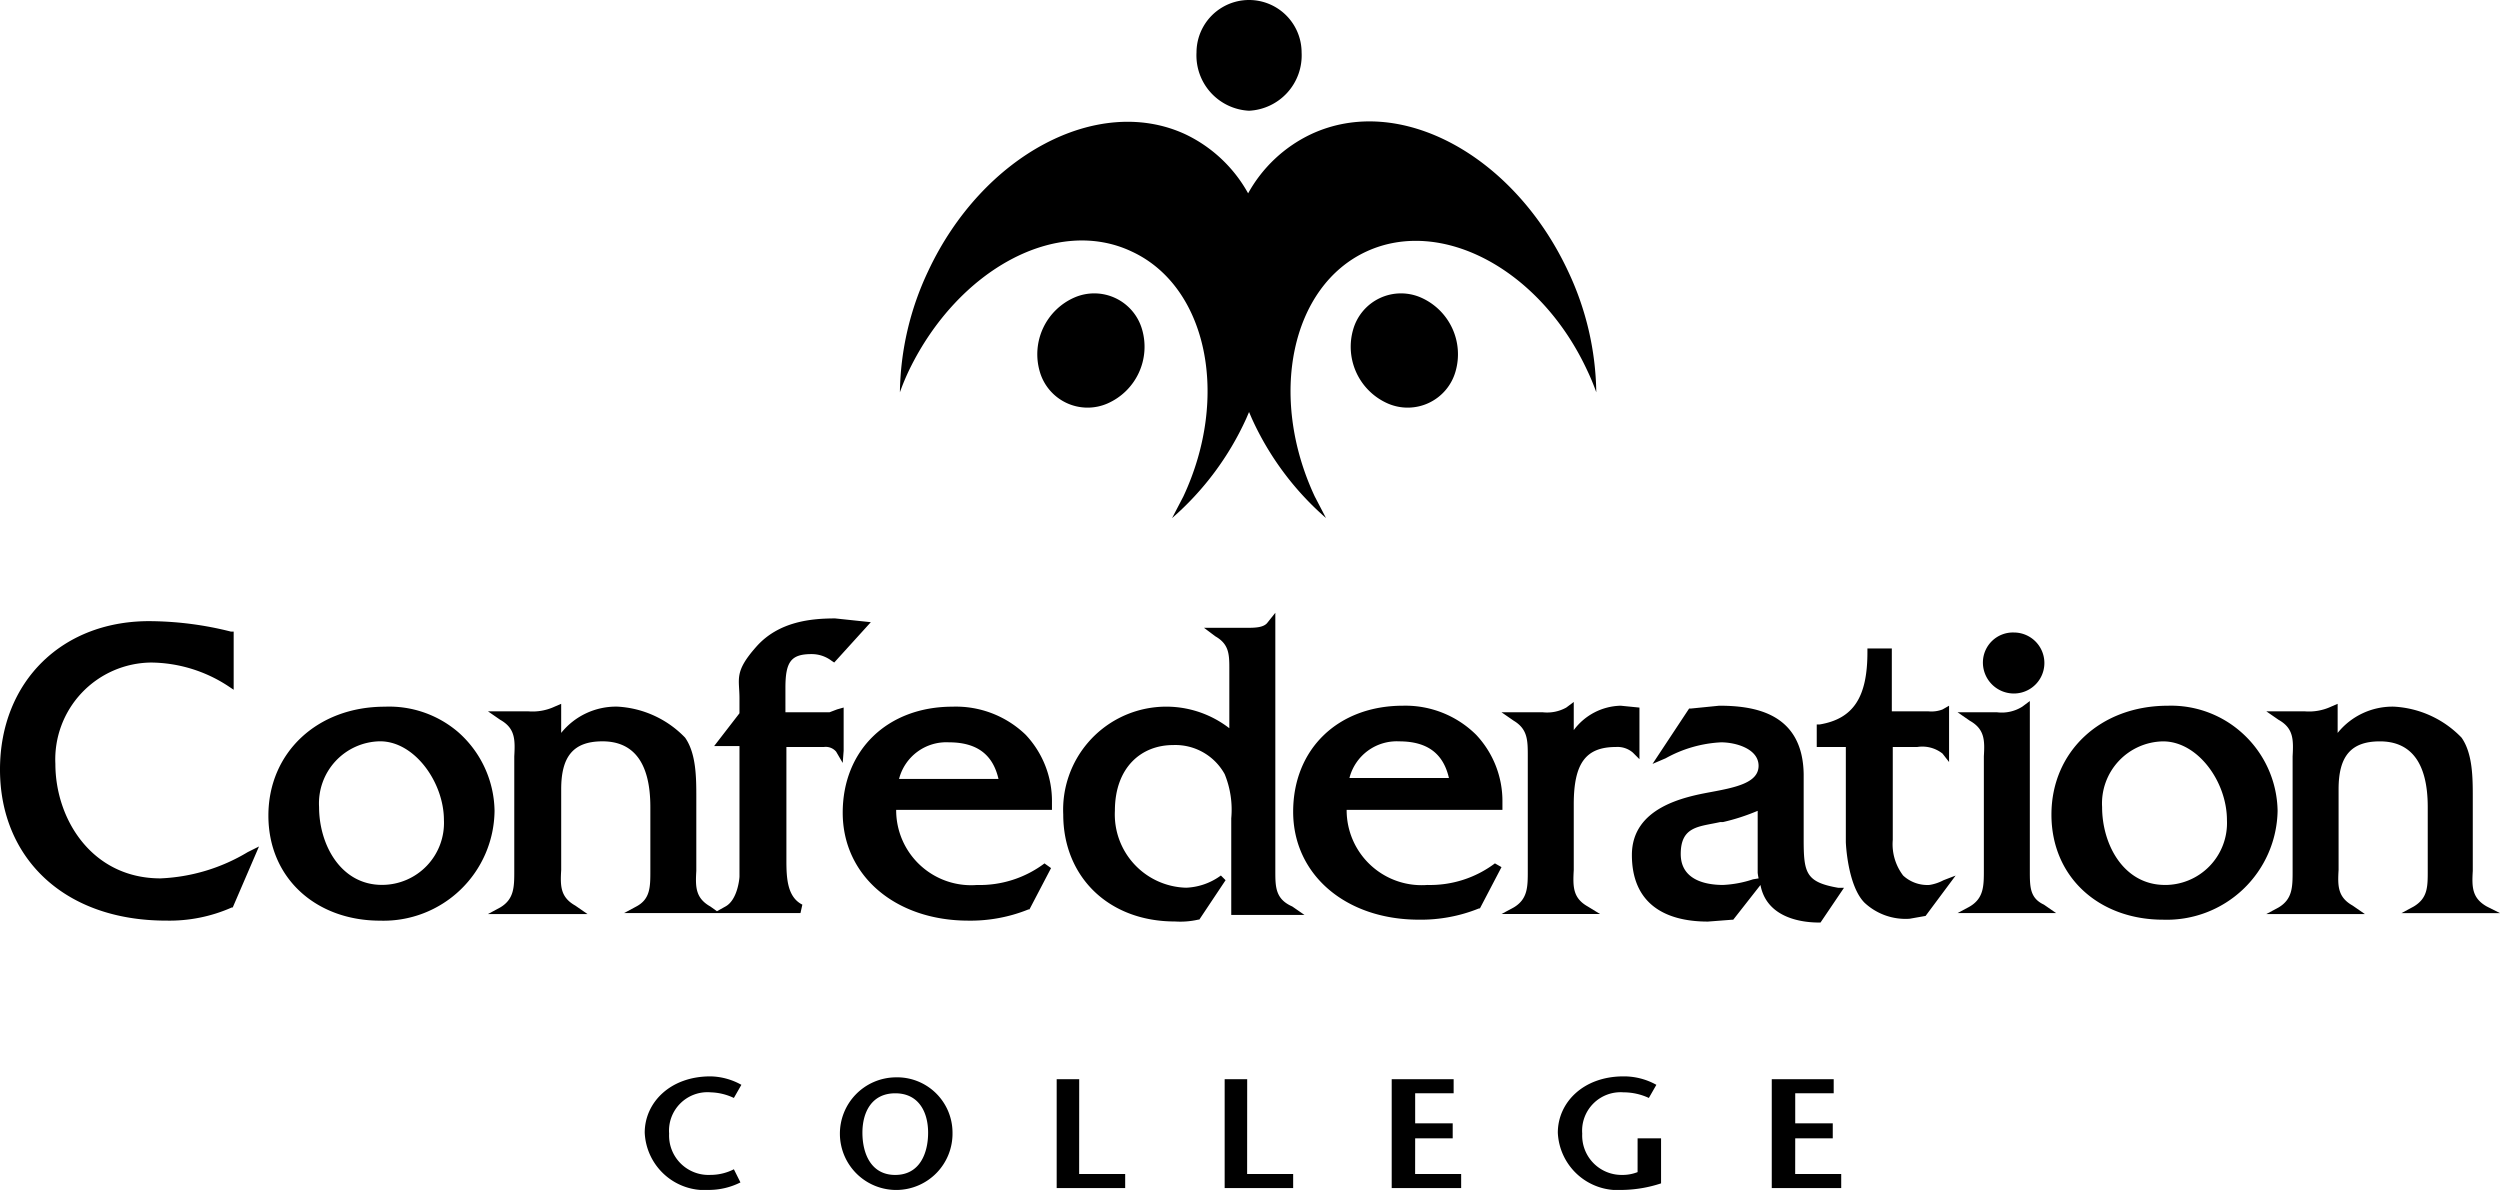 <svg xmlns="http://www.w3.org/2000/svg" width="168.355" height="80.133" viewBox="0 0 168.355 80.133"><defs><style>.a{fill:#000;}</style></defs><g transform="translate(84.177 40.066)"><g transform="translate(-84.177 -40.066)"><path class="a" d="M73.124,116.374a3.855,3.855,0,0,1,1.58.379l.506-.885a4.424,4.424,0,0,0-2.085-.569c-2.717,0-4.424,1.77-4.424,3.792a4.047,4.047,0,0,0,4.361,3.855,4.74,4.74,0,0,0,2.085-.506l-.442-.885a3.476,3.476,0,0,1-1.58.379,2.654,2.654,0,0,1-2.781-2.781,2.591,2.591,0,0,1,2.781-2.781Z" transform="translate(-25.284 -42.814)"/><path class="a" d="M93.229,115.4a3.792,3.792,0,1,0,3.855,3.729,3.729,3.729,0,0,0-3.855-3.729Zm0,6.572c-1.643,0-2.212-1.454-2.212-2.844s.632-2.654,2.212-2.654,2.212,1.264,2.212,2.654S94.872,121.971,93.229,121.971Z" transform="translate(-32.94 -42.849)"/><path class="a" d="M114.117,115.6H112.6v7.331h4.613v-.948h-3.1Z" transform="translate(-41.441 -42.924)"/><path class="a" d="M132.017,115.6H130.5v7.331h4.613v-.948h-3.1Z" transform="translate(-48.029 -42.924)"/><path class="a" d="M149.88,119.581h2.528V118.57H149.88v-2.022h2.591V115.6H148.3v7.331h4.677v-.948h-3.1Z" transform="translate(-54.58 -42.924)"/><path class="a" d="M171.372,121.746a2.781,2.781,0,0,1-1.074.19,2.654,2.654,0,0,1-2.654-2.781,2.591,2.591,0,0,1,2.781-2.781,4.044,4.044,0,0,1,1.706.379l.506-.885a4.487,4.487,0,0,0-2.212-.569c-2.717,0-4.424,1.769-4.424,3.792a4.047,4.047,0,0,0,4.361,3.855,8.658,8.658,0,0,0,2.591-.442v-3.033h-1.58Z" transform="translate(-61.094 -42.814)"/><path class="a" d="M190.38,119.581h2.528V118.57H190.38v-2.022h2.591V115.6H188.8v7.331h4.677v-.948h-3.1Z" transform="translate(-69.486 -42.924)"/><path class="a" d="M10.807,84.114c-4.613,0-7.078-3.981-7.078-7.71a6.522,6.522,0,0,1,6.446-6.825,9.606,9.606,0,0,1,5.182,1.58l.379.253V67.494h-.19a22.751,22.751,0,0,0-5.245-.7C4.234,66.672,0,70.843,0,76.783S4.3,86.958,11.186,86.958a10.364,10.364,0,0,0,4.424-.885h.063l1.769-4.108-.758.379a12.386,12.386,0,0,1-5.877,1.77Z" transform="translate(0 -24.962)"/><path class="a" d="M41.366,77.6A7.141,7.141,0,0,0,36.436,75.9c-4.55,0-7.836,3.1-7.836,7.331s3.223,7.078,7.52,7.078a7.477,7.477,0,0,0,7.71-7.394A7.2,7.2,0,0,0,41.366,77.6ZM36.247,87.9c-2.781,0-4.234-2.717-4.234-5.245a4.179,4.179,0,0,1,4.108-4.424c2.338,0,4.3,2.781,4.3,5.308A4.171,4.171,0,0,1,36.247,87.9Z" transform="translate(-10.526 -28.31)"/><path class="a" d="M75.951,75.411V72.5l-.442.126L75,72.82h-2.97V71.177c0-1.77.379-2.275,1.769-2.275a2.212,2.212,0,0,1,1.327.442l.19.126,2.465-2.717-2.4-.253h0c-1.58,0-3.792.19-5.308,1.9s-1.138,2.149-1.138,3.476v1.011L67.23,75.095h1.706v8.784c0,.126-.126,1.58-.948,2.022l-.569.316-.442-.316c-1.011-.569-1.011-1.327-.948-2.4V78.57c0-1.327,0-2.97-.758-4.045a6.828,6.828,0,0,0-4.55-2.085,4.74,4.74,0,0,0-3.792,1.77V72.251l-.442.19a3.539,3.539,0,0,1-1.769.316H52l.822.569c1.011.569,1.011,1.327.948,2.465V83.5c0,1.074,0,1.9-.948,2.465L52,86.407h6.7l-.822-.569c-1.011-.569-1.011-1.327-.948-2.4V78c0-2.212.822-3.223,2.781-3.223s3.223,1.264,3.223,4.424v4.3c0,1.074,0,1.9-.948,2.4l-.822.442H73.044l.126-.569c-1.011-.506-1.074-1.77-1.074-2.97V75.158h2.528a.915.915,0,0,1,.822.316l.442.758Z" transform="translate(-19.138 -24.854)"/><path class="a" d="M97.194,75.9c-4.361,0-7.394,2.907-7.394,7.141s3.539,7.268,8.468,7.268a10.427,10.427,0,0,0,4.045-.758h.063l1.454-2.781-.442-.316a7.267,7.267,0,0,1-4.55,1.454A5.05,5.05,0,0,1,93.4,82.849h10.491v-.506a6.509,6.509,0,0,0-1.769-4.55A6.762,6.762,0,0,0,97.194,75.9Zm-3.6,4.866A3.286,3.286,0,0,1,96.941,78.3c1.9,0,2.97.822,3.349,2.465Z" transform="translate(-33.05 -28.311)"/><path class="a" d="M127.582,83.279V65.9l-.506.632c-.253.379-.885.379-1.454.379h-2.844l.758.569c.885.506.948,1.138.948,2.085v4.108A6.942,6.942,0,0,0,113.3,79.487c0,4.171,3.033,7.2,7.52,7.2a5.435,5.435,0,0,0,1.58-.126h.063l1.769-2.654-.316-.316a4.234,4.234,0,0,1-2.338.822,4.934,4.934,0,0,1-4.8-5.182c0-2.907,1.769-4.424,3.918-4.424a3.792,3.792,0,0,1,3.476,1.959,6.32,6.32,0,0,1,.442,2.97v6.509h4.929l-.822-.569C127.582,85.175,127.582,84.353,127.582,83.279Z" transform="translate(-41.699 -24.633)"/><path class="a" d="M151.387,86.416a7.268,7.268,0,0,1-4.55,1.454,5.05,5.05,0,0,1-5.435-5.056h10.491v-.506a6.509,6.509,0,0,0-1.77-4.55,6.762,6.762,0,0,0-4.929-1.959c-4.361,0-7.394,2.907-7.394,7.141s3.539,7.268,8.468,7.268a10.427,10.427,0,0,0,4.045-.758h.063l1.454-2.781ZM144.941,78.2c1.9,0,2.97.822,3.349,2.465h-6.7a3.286,3.286,0,0,1,3.349-2.465Z" transform="translate(-50.716 -28.275)"/><path class="a" d="M165.814,89.177c-1.011-.569-1.011-1.327-.948-2.465V82.288c0-2.781.822-3.855,2.844-3.855a1.58,1.58,0,0,1,1.138.379l.442.442V75.779l-1.264-.126a4.045,4.045,0,0,0-3.16,1.643V75.4l-.506.379a2.654,2.654,0,0,1-1.58.316H160l.822.569c.948.569.948,1.327.948,2.4v7.71c0,1.074,0,1.9-.948,2.465l-.822.442h6.636Z" transform="translate(-58.886 -28.129)"/><path class="a" d="M185.465,84.774V80.413c-.063-4.108-3.286-4.613-5.688-4.613l-1.9.19h-.126l-2.465,3.729.885-.379a8.531,8.531,0,0,1,3.729-1.074c1.011,0,2.528.442,2.528,1.58s-1.517,1.454-3.223,1.77-5.308,1.011-5.308,4.234,2.149,4.487,5.119,4.487l1.643-.126h.063l1.833-2.338c.442,2.338,3.033,2.528,3.918,2.528h.126l1.58-2.338H187.8C185.591,87.681,185.465,87.049,185.465,84.774Zm-3.413,2.717a7.394,7.394,0,0,1-2.022.379c-.885,0-2.844-.19-2.844-2.085s1.264-1.833,2.654-2.149h.19a14.03,14.03,0,0,0,2.338-.758v4.171a3.162,3.162,0,0,0,.063.379Z" transform="translate(-64.002 -28.276)"/><path class="a" d="M201.184,85.625a2.4,2.4,0,0,1-1.769-.632,3.476,3.476,0,0,1-.7-2.4V76.336h1.643a2.193,2.193,0,0,1,1.706.442l.442.569V73.555l-.442.253a2.085,2.085,0,0,1-.948.126h-2.465V69.7h-1.643v.253c0,3.033-.948,4.487-3.223,4.866h-.19v1.517h1.959v6.383c0,.126.126,2.97,1.264,4.108a4.045,4.045,0,0,0,3.033,1.074l1.074-.19h0l2.022-2.717-.822.316A2.97,2.97,0,0,1,201.184,85.625Z" transform="translate(-71.252 -26.031)"/><path class="a" d="M213.466,86.739V75.3l-.506.379a2.591,2.591,0,0,1-1.706.379H208.6l.822.569c1.011.569,1.011,1.327.948,2.4v7.647c0,1.074,0,1.9-.948,2.465l-.822.442h6.636l-.822-.569C213.466,88.571,213.466,87.813,213.466,86.739Z" transform="translate(-76.773 -28.092)"/><path class="a" d="M213.385,72.107a2.054,2.054,0,1,0,0-4.108,2.022,2.022,0,0,0-2.085,1.959,2.085,2.085,0,0,0,2.085,2.149Z" transform="translate(-77.766 -25.405)"/><path class="a" d="M231.366,77.568a7.141,7.141,0,0,0-4.929-1.769c-4.55,0-7.836,3.1-7.836,7.331s3.223,7.078,7.52,7.078a7.465,7.465,0,0,0,7.71-7.331A7.2,7.2,0,0,0,231.366,77.568Zm-5.119,10.3c-2.781,0-4.234-2.717-4.234-5.245A4.179,4.179,0,0,1,226.12,78.2c2.338,0,4.3,2.717,4.3,5.308a4.171,4.171,0,0,1-4.234,4.361Z" transform="translate(-80.453 -28.274)"/><path class="a" d="M256.351,89.25c-1.011-.569-1.011-1.327-.948-2.4V81.92c0-1.327,0-2.97-.758-4.045a6.828,6.828,0,0,0-4.55-2.085,4.74,4.74,0,0,0-3.792,1.77V75.6l-.442.19a3.539,3.539,0,0,1-1.77.316H241.5l.822.569c1.011.569,1.011,1.327.948,2.465v7.71c0,1.074,0,1.9-.948,2.465l-.822.442h6.636l-.822-.569c-1.011-.569-1.011-1.327-.948-2.4V81.351c0-2.212.822-3.223,2.781-3.223s3.223,1.264,3.223,4.424v4.3c0,1.074,0,1.833-.948,2.4l-.822.442h6.636Z" transform="translate(-88.881 -28.203)"/><path class="a" d="M111.509,22.3c5.056,2.338,6.636,9.732,3.476,16.494l-.758,1.454a19.654,19.654,0,0,0,4.992-6.7l.19-.442.19.442a19.654,19.654,0,0,0,4.992,6.7l-.758-1.454c-3.16-6.762-1.58-14.156,3.476-16.494S139,23.5,142.16,30.26a15.439,15.439,0,0,1,.632,1.517,19.654,19.654,0,0,0-1.9-8.152C137.23,15.788,129.52,11.617,123.58,14.4a9.479,9.479,0,0,0-4.234,3.981,9.479,9.479,0,0,0-4.234-3.981c-5.877-2.717-13.65,1.39-17.316,9.227a19.654,19.654,0,0,0-1.9,8.152,15.439,15.439,0,0,1,.632-1.517C99.818,23.5,106.454,19.9,111.509,22.3Z" transform="translate(-35.295 -5.361)"/><path class="a" d="M131.036,8.057a3.729,3.729,0,0,0,3.539-3.918,3.539,3.539,0,0,0-7.078,0,3.729,3.729,0,0,0,3.539,3.918Z" transform="translate(-46.922 -0.6)"/><path class="a" d="M115.252,39.281a4.171,4.171,0,0,0,2.338-4.993,3.349,3.349,0,0,0-4.55-2.149,4.171,4.171,0,0,0-2.338,4.993,3.349,3.349,0,0,0,4.55,2.149Z" transform="translate(-40.681 -12.106)"/><path class="a" d="M144.1,34.288a4.171,4.171,0,0,0,2.338,4.993,3.349,3.349,0,0,0,4.55-2.149,4.171,4.171,0,0,0-2.338-4.993,3.349,3.349,0,0,0-4.55,2.149Z" transform="translate(-52.973 -12.106)"/></g></g></svg>